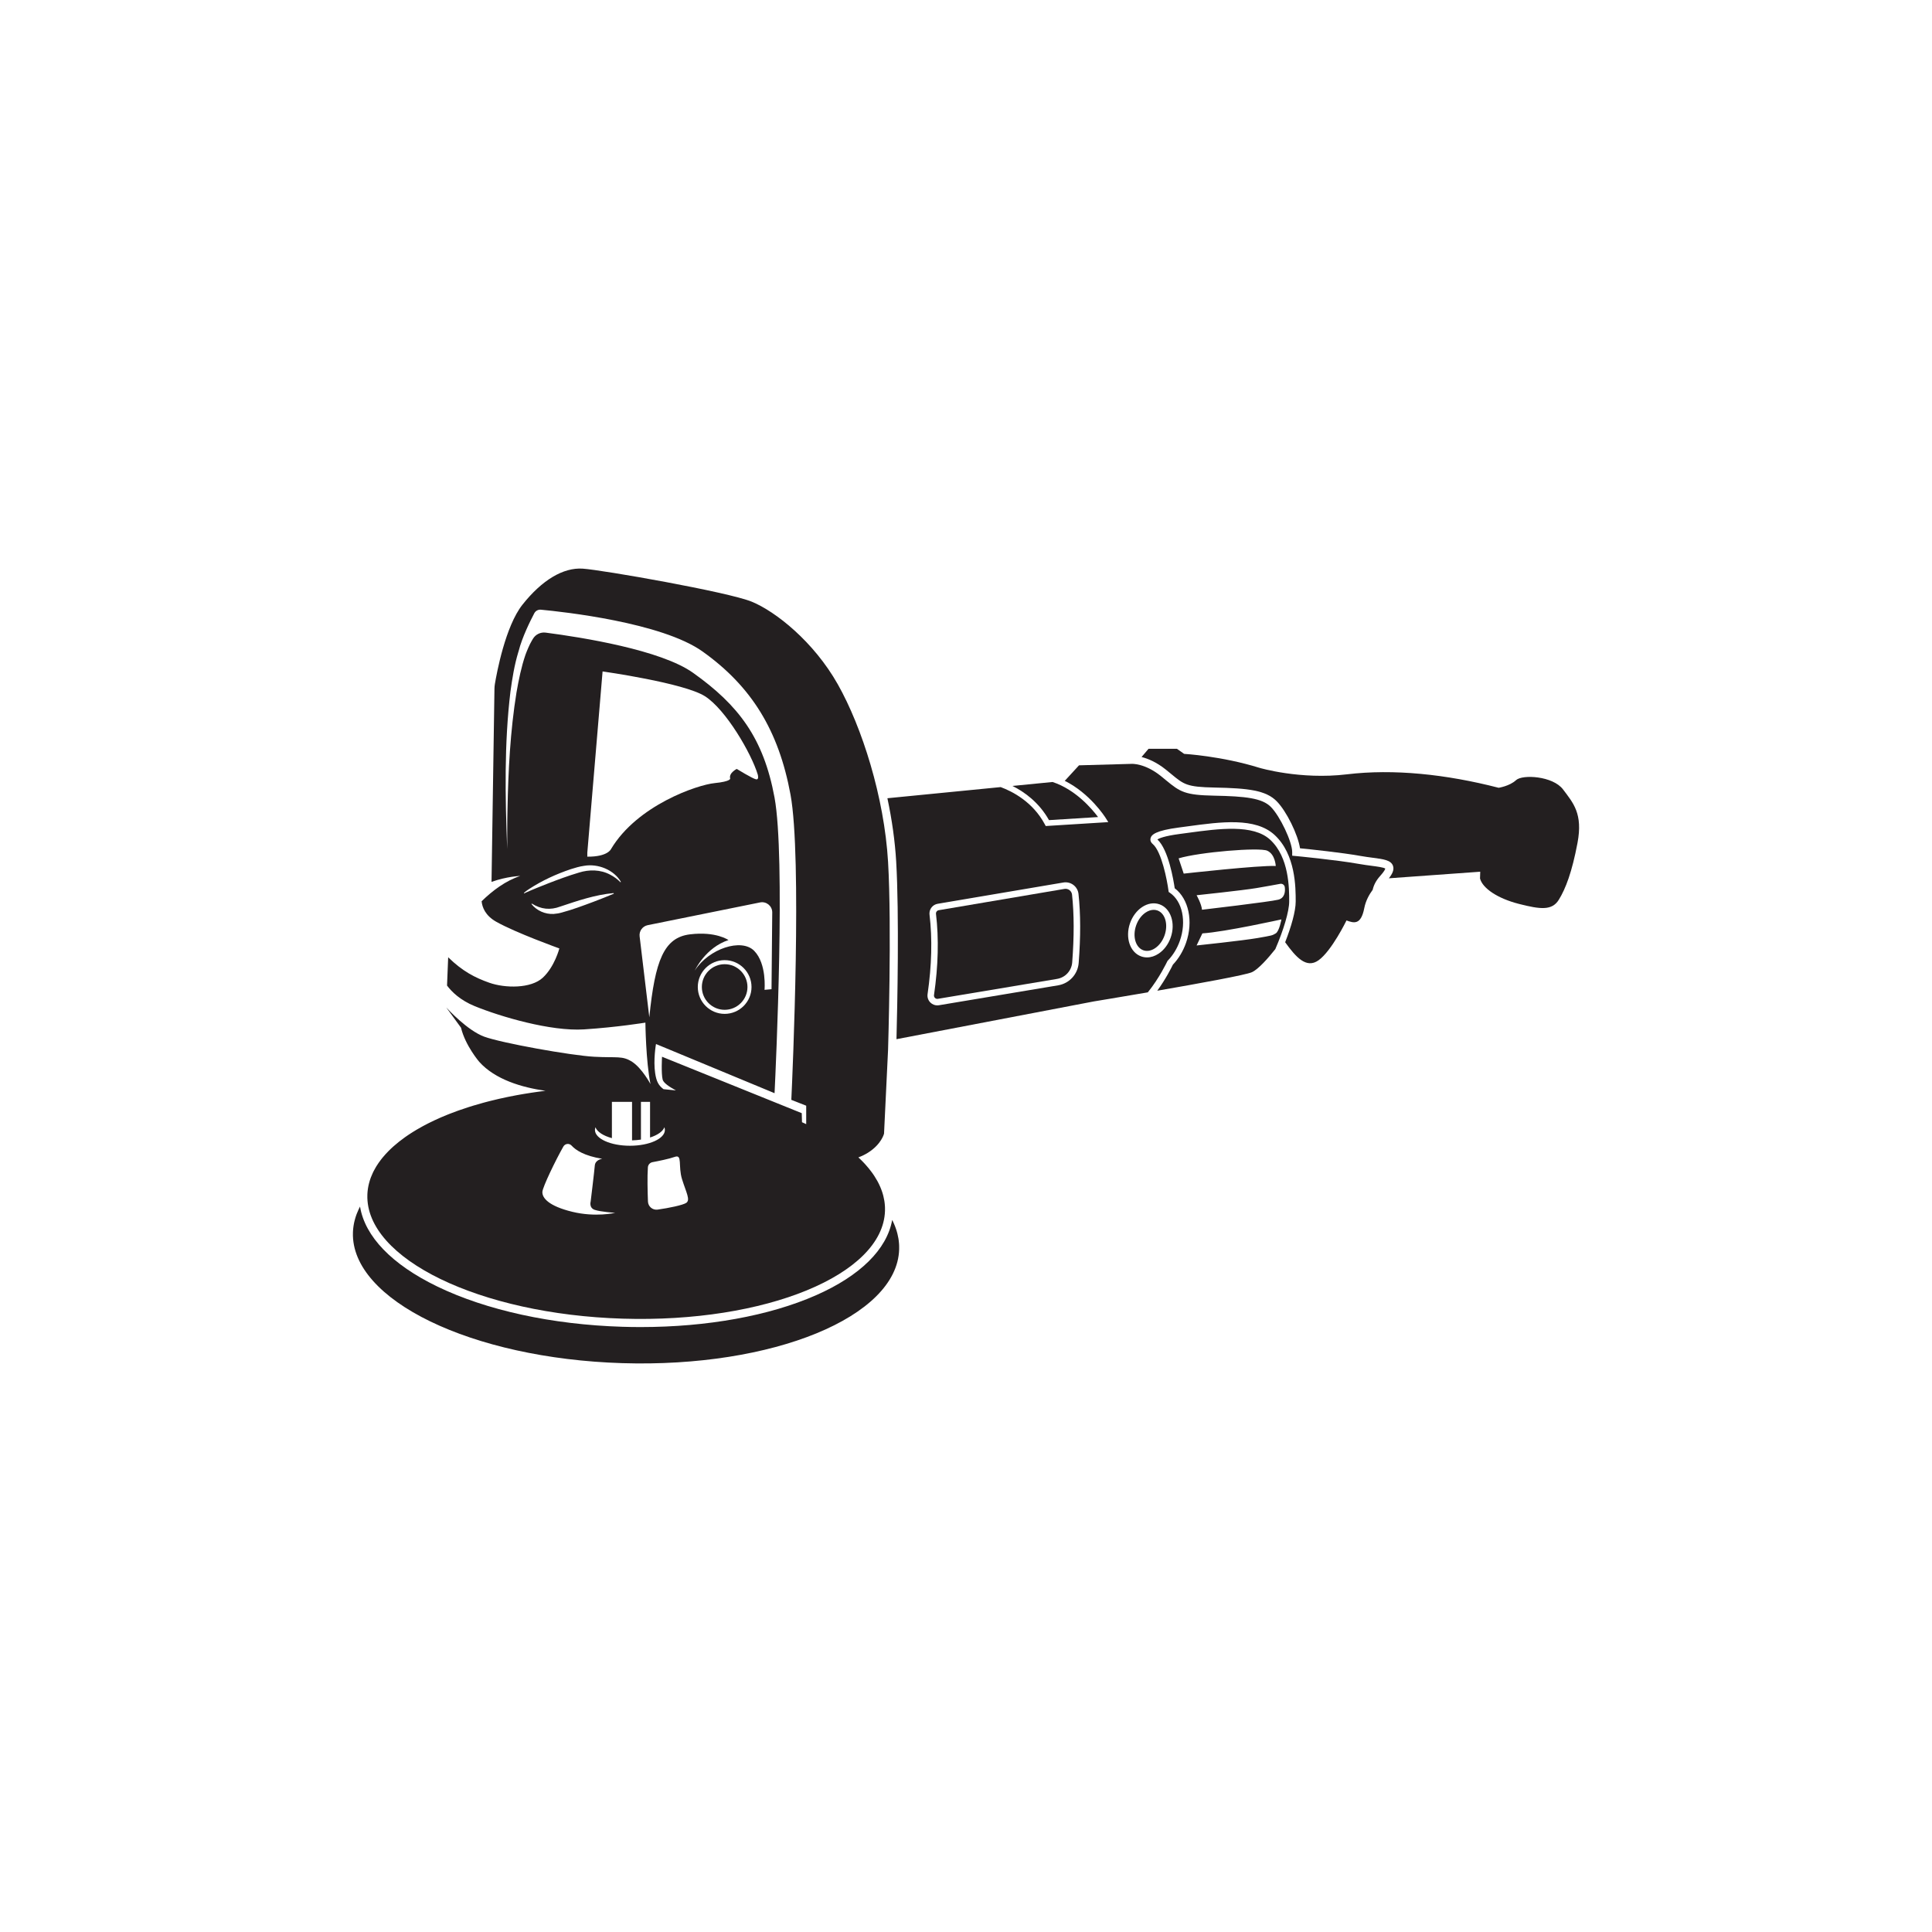<?xml version="1.0" encoding="utf-8"?>
<!-- Generator: Adobe Illustrator 27.5.0, SVG Export Plug-In . SVG Version: 6.00 Build 0)  -->
<svg version="1.1" id="Layer_1" xmlns="http://www.w3.org/2000/svg" xmlns:xlink="http://www.w3.org/1999/xlink" x="0px" y="0px"
	 viewBox="0 0 2000 2000" style="enable-background:new 0 0 2000 2000;" xml:space="preserve">
<rect style="fill:#FFFFFF;" width="2000" height="2000"/>
<g>
	<g>
		<path style="fill:#231F20;" d="M726.558,1021.75c0,13.011,10.589,23.599,23.608,23.599c13.011,0,23.599-10.589,23.599-23.599
			c0-13.019-10.588-23.608-23.599-23.608C737.146,998.143,726.558,1008.731,726.558,1021.75z"/>
		<path style="fill:#231F20;" d="M915.15,1173.572l4.172-86.878c0,0,3.944-127.365,0-194.496
			c-3.953-67.139-26.989-139.434-52.001-183.748c-25.012-44.322-64.498-75.474-89.073-85.566
			c-24.575-10.092-154.901-32.909-175.085-34.23c-20.185-1.312-42.119,11.85-62.303,37.3c-17.695,22.312-26.627,70.587-28.561,82.16
			c-0.269,1.623-0.412,3.255-0.437,4.895l-3.036,199.921c15.794-5.702,29.73-6.148,29.73-6.148
			c-15.021,4.945-28.645,15.105-39.991,26.206c0.639,6.316,3.852,14.844,15.088,21.185c20.185,11.413,65.382,27.645,65.382,27.645
			s-4.828,18.873-17.115,30.277c-12.287,11.413-39.049,10.967-55.289,5.265c-14.827-5.206-27.838-11.884-42.682-26.4l-1.177,29.276
			v0.008c4.861,6.493,13.642,15.155,28.502,21.253c26.77,10.967,78.981,26.324,113.211,24.129
			c34.23-2.195,63.624-7.014,63.624-7.014s0.437,39.924,5.265,63.624c0,0-8.772-16.459-18.974-23.036
			c-10.202-6.585-15.466-3.944-39.495-5.265c-24.02-1.32-95.44-14.155-113.539-20.74c-17.535-6.375-38.157-28.915-39.436-30.319
			l15.307,21c4.382,18.427,18.864,35.323,18.864,35.323c16.517,18.385,44.097,26.523,68.563,30
			c-0.822,0.101-1.645,0.202-2.467,0.311c-0.58,0.067-1.152,0.143-1.733,0.219c-0.698,0.092-1.388,0.185-2.086,0.277
			c-1.211,0.16-2.422,0.328-3.625,0.505c-1.598,0.219-3.179,0.454-4.76,0.698c-2.414,0.362-4.811,0.748-7.182,1.144
			c-1.547,0.252-3.078,0.521-4.609,0.791c-0.824,0.151-1.648,0.294-2.473,0.446c-0.555,0.101-1.102,0.202-1.648,0.303
			c-5.719,1.068-11.32,2.22-16.812,3.465c-0.706,0.16-1.413,0.32-2.119,0.488c-2.447,0.564-4.878,1.152-7.283,1.758
			c-0.824,0.202-1.64,0.412-2.456,0.622c-0.925,0.244-1.85,0.479-2.767,0.723c-0.866,0.227-1.724,0.463-2.582,0.698
			c-3.608,0.984-7.157,2.01-10.647,3.07c-1.379,0.421-2.742,0.849-4.087,1.278c-3.507,1.119-6.938,2.271-10.311,3.465
			c-0.648,0.227-1.295,0.463-1.934,0.698c-2.641,0.95-5.231,1.934-7.779,2.927c-0.883,0.353-1.758,0.698-2.624,1.051
			c-1.791,0.732-3.574,1.472-5.324,2.22c-0.648,0.278-1.295,0.564-1.943,0.841c-3.625,1.598-7.149,3.238-10.563,4.937
			c-0.631,0.311-1.262,0.622-1.884,0.942c-1.354,0.69-2.691,1.388-4.012,2.094c-0.521,0.278-1.034,0.555-1.547,0.833
			c-1.867,1.018-3.701,2.052-5.492,3.103c-0.412,0.244-0.824,0.479-1.228,0.723c-1.169,0.698-2.33,1.404-3.465,2.119
			c-0.883,0.555-1.758,1.119-2.624,1.682c-0.471,0.303-0.942,0.614-1.405,0.925c-0.471,0.311-0.934,0.622-1.388,0.933
			c-0.505,0.345-1.009,0.69-1.514,1.043c-0.404,0.278-0.799,0.555-1.194,0.841c-4.214,2.994-8.124,6.089-11.707,9.285
			c-0.429,0.378-0.841,0.757-1.253,1.135c-0.521,0.471-1.034,0.95-1.547,1.438c-0.715,0.681-1.421,1.371-2.111,2.06
			c-2.178,2.187-4.214,4.407-6.089,6.669c-0.336,0.404-0.673,0.816-0.992,1.219c-0.16,0.194-0.32,0.395-0.479,0.606
			c-0.286,0.362-0.572,0.723-0.841,1.085c-1.573,2.052-3.019,4.146-4.331,6.266c-0.202,0.319-0.395,0.639-0.58,0.959
			c-0.816,1.354-1.573,2.725-2.288,4.104c-0.16,0.319-0.32,0.647-0.479,0.967c-0.177,0.353-0.345,0.707-0.513,1.068
			c-0.664,1.404-1.262,2.817-1.808,4.247c-0.118,0.294-0.227,0.589-0.336,0.883c-0.109,0.311-0.227,0.622-0.328,0.934
			c-0.118,0.311-0.219,0.622-0.32,0.934c-0.025,0.092-0.059,0.177-0.084,0.269c-0.109,0.328-0.21,0.656-0.311,0.984
			c-0.244,0.807-0.479,1.623-0.681,2.447c-0.101,0.37-0.193,0.749-0.277,1.119c-0.093,0.37-0.177,0.732-0.252,1.102
			c-0.067,0.336-0.143,0.681-0.202,1.018c-0.059,0.286-0.109,0.572-0.16,0.858c-0.076,0.412-0.151,0.824-0.21,1.245
			c-0.042,0.269-0.084,0.538-0.118,0.807c-0.067,0.488-0.135,0.975-0.185,1.463c-0.042,0.353-0.076,0.715-0.109,1.068
			c-0.034,0.303-0.059,0.605-0.076,0.908c-0.025,0.328-0.05,0.656-0.067,0.992c-0.034,0.488-0.051,0.975-0.067,1.463
			c-2.044,66.18,116.255,123.538,264.226,128.105s269.575-45.39,271.618-111.571c0.034-1.076,0.034-2.144,0-3.221
			c-0.008-0.32-0.017-0.639-0.034-0.959c-0.008-0.32-0.034-0.648-0.05-0.967c-0.008-0.101-0.017-0.21-0.025-0.32
			c-0.025-0.404-0.059-0.807-0.101-1.203c-0.017-0.261-0.042-0.521-0.076-0.774c-0.034-0.362-0.076-0.723-0.126-1.085
			c0-0.109-0.017-0.227-0.034-0.337c-0.05-0.404-0.109-0.807-0.177-1.211c-0.034-0.227-0.067-0.463-0.109-0.69
			c-0.252-1.531-0.572-3.061-0.959-4.584c-0.092-0.37-0.185-0.74-0.294-1.11c-0.059-0.235-0.118-0.471-0.193-0.707
			c-0.067-0.252-0.143-0.513-0.227-0.765c-0.067-0.252-0.143-0.505-0.227-0.757c-0.109-0.345-0.219-0.698-0.336-1.051
			c-0.236-0.706-0.488-1.413-0.757-2.119c-0.109-0.311-0.227-0.622-0.353-0.933c-0.193-0.496-0.387-0.984-0.597-1.472
			c-0.177-0.412-0.353-0.833-0.538-1.245c-0.286-0.656-0.589-1.312-0.908-1.96c-0.126-0.261-0.252-0.53-0.387-0.799
			c-0.202-0.412-0.412-0.824-0.631-1.236c-0.227-0.454-0.471-0.9-0.715-1.346c-0.917-1.682-1.918-3.347-2.994-5.004
			c-0.303-0.479-0.622-0.95-0.942-1.421c-0.244-0.362-0.488-0.723-0.74-1.076c-0.135-0.193-0.269-0.395-0.421-0.597
			c-0.269-0.387-0.547-0.774-0.833-1.152c-1.934-2.641-4.071-5.248-6.392-7.822c-0.32-0.362-0.648-0.715-0.976-1.068
			c-0.555-0.597-1.119-1.194-1.699-1.791c-0.437-0.454-0.883-0.908-1.337-1.363c-1.085-1.085-2.203-2.17-3.356-3.238
			c-0.001-0.001-0.002-0.002-0.003-0.003c3.851-1.396,7.121-3.08,9.885-4.808C912.517,1184.539,915.15,1173.572,915.15,1173.572z
			 M614.196,933.594c-10.715,4.003-21.446,8.04-32.506,11.017c-2.649,0.774-5.753,1.32-8.545,1.505
			c-8.764,0.471-17.577-3.398-23.01-10.277l0.538-0.404c9.361,5.938,19.041,6.913,29.343,3.019
			c17.964-5.98,36.038-12.22,55.163-13.927l0.252,0.622C628.41,928.102,621.328,930.911,614.196,933.594z M642.337,913.316
			c-3.162-3.154-6.753-5.887-10.732-7.88c-9.924-5.324-21.799-5.467-32.388-2.103c-10.757,3.188-21.278,7.107-31.749,11.152
			c-7.813,3.087-15.694,6.173-23.355,9.613c-0.479,0.235-1.06,0.505-1.405,0.74l-0.412-0.421c1.69-1.674,3.692-2.885,5.61-4.23
			c13.414-8.696,27.88-15.357,43.069-20.454c4.399-1.371,8.763-2.75,13.768-3.448c14.365-2.481,30.866,4.197,38.015,16.619
			L642.337,913.316z M632.564,878.885c0,0-3.288,8.158-24.575,7.931v-4.163l15.803-187.591c0,0,84.246,11.85,105.97,25.677
			c21.715,13.818,48.048,59.234,54.625,80.957c0,0,1.758,5.702-1.749,5.046c-3.516-0.664-19.966-10.757-19.966-10.757
			s-8.343,4.172-6.804,9.874c0,0,1.312,3.078-16.232,4.828C722.083,812.444,659.772,833.436,632.564,878.885z M672.168,1053.12
			l-10.034-83.825c-0.656-5.441,2.986-10.471,8.351-11.564l116.331-23.54c6.442-1.304,12.489,3.557,12.607,10.126l-0.748,79.713
			l-7.241,0.656c0,0,2.498-26.854-10.664-40.344c-13.162-13.49-47.047-2.313-61.538,20.386c0.336-0.723,11.236-23.801,34.877-31.572
			c0,0-12.834-9.218-39.823-5.929C687.307,970.523,678.089,994.215,672.168,1053.12z M777.97,1021.75
			c0,15.332-12.472,27.804-27.804,27.804c-15.34,0-27.813-12.472-27.813-27.804c0-15.332,12.472-27.813,27.813-27.813
			C765.497,993.937,777.97,1006.418,777.97,1021.75z M592.304,1254.42c-24.238-5.921-31.152-14.255-30.824-20.622
			c0.261-5.063,13.784-32.968,21.732-46.929c1.775-3.12,6.072-3.608,8.494-0.95c4.256,4.676,13.187,10.681,31.749,13.65
			c0,0-7.233,0.824-7.729,7.081c-0.496,6.249-4.281,37.182-4.281,37.182s-1.917,6.535,4.222,8.612
			c6.148,2.086,21.177,3.078,21.177,3.078S616.551,1260.35,592.304,1254.42z M652.093,1186.078
			c-19.991,0-36.206-7.317-36.206-16.341c0-0.95,0.193-1.875,0.53-2.775c1.808,4.768,8.183,8.831,17.022,11.236v-37.535h20.849
			v39.839c3.196-0.092,6.291-0.362,9.209-0.799v-39.041h9.436v36.888c7.695-2.456,13.179-6.224,14.827-10.589
			c0.345,0.9,0.53,1.825,0.53,2.775C688.291,1178.762,672.084,1186.078,652.093,1186.078z M710.343,1245.245
			c-3.507,2.304-18.057,5.332-29.596,6.938c-5.147,0.723-9.79-3.171-9.983-8.36c-0.378-10.008-0.782-25.719-0.076-35.432
			c0.193-2.649,2.161-4.828,4.777-5.324c6.123-1.144,17.249-3.389,23.027-5.467c8.225-2.969,3.297,9.512,7.569,23.187
			C710.343,1234.454,714.951,1242.217,710.343,1245.245z M830.226,1161.726l-0.255-9.381l-144.64-58.409
			c0,0-0.984,17.275,0.656,23.692c0.867,3.374,6.739,7.385,13.714,11.171c-4.239-0.474-8.517-0.901-12.826-1.286
			c-5.18-3.827-7.341-8.047-8.617-16.302c-2.145-13.826,0.824-30.445,0.824-30.445l122.74,50.907
			c1.421-29.268,11.371-244.251-0.034-306.075c-11.379-61.698-37.384-95.692-84.313-129.089
			c-33.373-23.755-115.094-36.746-152.615-41.619c-5.279-0.686-10.454,1.837-13.169,6.416l-1.286,2.168
			c-2.136,3.499-5.046,10.488-6.451,14.365c-4.315,12.54-6.972,25.904-9.285,38.973c-6.442,39.856-8.536,80.982-9.327,121.369
			c-0.311,9.596-0.219,30.941-0.286,40.706c-2.111-54.087-3.137-109.199,3.372-163c1.867-13.591,4.062-27.325,8.032-40.504
			c0.151-0.488,0.311-0.976,0.462-1.472v-0.008c3.577-14.21,12.113-31.345,16.174-39.057c1.316-2.499,4.003-3.955,6.816-3.691
			c22.91,2.146,125.183,13.245,167.318,43.236c50.764,36.139,78.863,81.832,91.1,148.155c12.001,65.062,2.161,288.178,0.849,316.008
			l15.399,6.064v19.063C833.144,1163.021,831.692,1162.37,830.226,1161.726z"/>
	</g>
	<g>
		<path style="fill:#231F20;" d="M930.793,1290.004c-0.008-0.345-0.017-0.681-0.034-1.018c-0.008-0.336-0.034-0.681-0.05-1.018
			c-0.008-0.109-0.017-0.227-0.025-0.336c-0.034-0.429-0.067-0.858-0.109-1.27c-0.017-0.278-0.042-0.555-0.084-0.816
			c-0.034-0.387-0.076-0.765-0.126-1.144c0-0.118-0.025-0.244-0.042-0.362c-0.05-0.421-0.109-0.849-0.185-1.278
			c-0.034-0.235-0.067-0.488-0.109-0.723c-0.269-1.615-0.606-3.229-1.018-4.836c-0.092-0.395-0.193-0.782-0.311-1.169
			c-0.059-0.252-0.126-0.505-0.202-0.749c-0.067-0.269-0.151-0.538-0.236-0.807c-0.076-0.269-0.151-0.53-0.244-0.799
			c-0.118-0.362-0.227-0.74-0.353-1.11c-0.252-0.749-0.513-1.489-0.799-2.237c-0.118-0.328-0.244-0.656-0.37-0.984
			c-0.21-0.521-0.412-1.034-0.631-1.556c-0.193-0.429-0.378-0.875-0.572-1.312c-0.303-0.69-0.622-1.379-0.959-2.069
			c-0.134-0.269-0.269-0.555-0.404-0.841c-0.118-0.227-0.227-0.454-0.345-0.681c-5.4,30.361-33.044,57.796-78.981,78.014
			c-48.183,21.202-112.588,32.876-181.351,32.876c-0.008,0-0.008,0-0.017,0c-6.283,0-12.666-0.093-18.982-0.294
			c-72.724-2.237-140.83-17.081-191.78-41.782c-46.887-22.733-74.692-51.706-79.771-82.648c-0.135,0.252-0.269,0.496-0.395,0.749
			c-0.168,0.336-0.337,0.69-0.505,1.026c-0.194,0.37-0.37,0.74-0.547,1.127c-0.698,1.48-1.329,2.969-1.909,4.483
			c-0.126,0.311-0.235,0.614-0.353,0.925c-0.118,0.328-0.236,0.664-0.345,0.992c-0.126,0.328-0.236,0.656-0.336,0.984
			c-0.025,0.092-0.067,0.185-0.092,0.277c-0.109,0.353-0.219,0.698-0.328,1.043c-0.252,0.849-0.505,1.716-0.715,2.582
			c-0.109,0.387-0.21,0.791-0.294,1.177c-0.101,0.396-0.185,0.774-0.269,1.169c-0.067,0.353-0.151,0.715-0.21,1.068
			c-0.059,0.303-0.118,0.606-0.168,0.908c-0.084,0.437-0.16,0.866-0.219,1.312c-0.05,0.286-0.093,0.572-0.126,0.849
			c-0.076,0.521-0.143,1.034-0.193,1.548c-0.051,0.37-0.084,0.757-0.118,1.127c-0.034,0.32-0.067,0.639-0.084,0.959
			c-0.025,0.345-0.051,0.69-0.067,1.043c-0.034,0.521-0.051,1.035-0.076,1.547c-2.153,69.839,122.681,130.359,278.826,135.178
			c156.137,4.819,284.461-47.897,286.614-117.727C930.835,1292.267,930.835,1291.14,930.793,1290.004z"/>
	</g>
	<g>
		<path style="fill:#231F20;" d="M1618.106,817.271c-10.53-14.045-42.127-15.794-48.713-9.655
			c-6.577,6.148-17.989,7.897-17.989,7.897c-54.406-14.037-108.821-19.747-157.087-13.928c-48.267,5.812-90.394-6.694-90.394-6.694
			c-39.486-12.288-78.106-14.483-78.106-14.483l-7.46-5.265h-29.394l-7.223,8.514c6.539,1.645,15.44,5.26,25.212,13.112
			c2.075,1.667,3.926,3.197,5.624,4.602c13.03,10.773,16.126,13.333,44.479,13.888c35.526,0.697,53.261,2.893,64.433,14.066
			c10.246,10.246,22.204,34.794,24.282,48.822c10.593,1.054,42.805,4.396,62.667,7.932c4.531,0.807,8.837,1.372,12.637,1.869
			c11.301,1.481,18.768,2.459,20.915,8.278c1.55,4.202-0.808,8.654-4.264,12.989l94.596-6.817l-0.219,7.014
			c2.632,10.092,17.99,20.63,40.369,26.333c22.371,5.702,34.221,7.023,41.244-4.39c7.023-11.404,13.599-28.519,19.31-58.796
			C1638.728,842.283,1628.635,831.308,1618.106,817.271z"/>
		<path style="fill:#231F20;" d="M1048.091,813.604l41.513-4.088c23.742,7.805,40.63,27.619,47.114,36.299l-50.798,3.179
			C1075.584,830.576,1060.437,819.769,1048.091,813.604z"/>
		<path style="fill:#231F20;" d="M1109.772,926.117c2.178,20.235,2.237,43.187,0.168,70.159
			c-0.656,8.629-7.107,15.651-15.677,17.081l-123.387,20.63c-1.102,0.185-2.195-0.16-2.994-0.95
			c-0.799-0.774-1.161-1.85-1.001-2.944c4.398-30.235,5.088-58.502,2.052-84.01c-0.219-1.85,1.034-3.532,2.851-3.843l130.166-22.052
			c1.85-0.311,3.692,0.143,5.181,1.27C1108.628,922.593,1109.57,924.25,1109.772,926.117z"/>
		<path style="fill:#231F20;" d="M1419.985,896.286c-3.894-0.505-8.301-1.085-13.019-1.926c-23.582-4.197-65.062-8.141-65.483-8.183
			l-3.81-0.353v-3.827c0-10.572-12.615-37.207-22.136-46.727c-9.066-9.066-26.131-10.967-58.645-11.598
			c-30.05-0.589-35.104-3.768-49.679-15.82c-1.665-1.379-3.49-2.885-5.526-4.525c-16.694-13.414-30.134-12.59-30.269-12.582
			l-54.423,1.514l-14.701,16.013l-0.151,0.017c26.156,12.918,41.69,37.274,42.505,38.57l2.632,4.197l-64.759,4.045l-0.891-1.674
			c-12.346-23.204-33.364-34.036-45.727-38.628l-117.273,11.539c4.769,22.396,7.855,44.532,9.083,65.365
			c3.238,55.087,1.169,151.393,0.311,184.059l204.328-39.091c0,0,25.189-4.138,55.853-9.394
			c11.901-14.625,20.016-31.799,20.126-32.018l0.235-0.513l0.395-0.404c5.391-5.559,9.705-12.658,12.455-20.521
			c6.981-19.924,2.616-40.798-10.386-49.629l-1.245-0.849l-0.194-1.489c-1.43-10.757-7.132-40.277-16.232-48.065
			c-1.615-1.203-2.927-3.474-2.321-5.997c0.9-3.734,5.122-7.981,29.629-11.186c2.901-0.379,5.845-0.782,8.806-1.177
			c34.44-4.685,70.058-9.52,90.007,8.957c21.816,20.21,21.816,54.305,21.816,68.863c0,10.109-4.668,26.249-10.908,42.169
			c11.018,15.273,21.816,27.712,34.524,18.688c13.608-9.655,28.965-41.244,28.965-41.244c7.46,2.633,14.92,5.265,18.427-12.843
			c1.447-7.443,5.004-13.894,8.696-18.923c1.009-4.6,3.364-9.445,7.712-14.272c4.407-4.895,5.181-6.989,5.315-7.645
			C1432.398,897.917,1425.536,897.017,1419.985,896.286z M1116.651,996.788c-0.9,11.724-9.647,21.261-21.278,23.212l-123.387,20.622
			c-0.572,0.092-1.152,0.143-1.716,0.143c-2.641,0-5.164-1.018-7.098-2.918c-2.346-2.296-3.423-5.475-2.952-8.721
			c4.323-29.655,5.004-57.324,2.027-82.253c-0.051-0.412-0.076-0.816-0.076-1.219c0-4.912,3.532-9.209,8.486-10.05l130.166-22.043
			c3.65-0.622,7.426,0.303,10.37,2.531c2.952,2.237,4.87,5.626,5.265,9.302C1118.687,946.049,1118.754,969.405,1116.651,996.788z
			 M1200.3,936.134c11.615,4.07,16.821,19.478,11.615,34.356c-2.464,7.039-6.888,12.96-12.439,16.678
			c-3.894,2.607-8.04,3.936-12.086,3.936c-2.035,0-4.045-0.336-5.988-1.018c-11.615-4.062-16.821-19.478-11.615-34.347
			c2.473-7.048,6.888-12.969,12.439-16.686C1188.08,935.141,1194.497,934.107,1200.3,936.134z M1183.631,983.736
			c3.751,1.32,8.049,0.547,12.102-2.161c4.348-2.91,7.847-7.637,9.832-13.313c3.978-11.371,0.622-22.935-7.485-25.778
			c-1.203-0.42-2.456-0.622-3.742-0.622c-2.733,0-5.61,0.942-8.368,2.784c-4.348,2.91-7.838,7.637-9.832,13.313
			C1172.159,969.329,1175.515,980.893,1183.631,983.736z M1314.915,869.322c-17.62-16.324-53.17-11.488-84.532-7.233
			c-2.977,0.404-5.929,0.807-8.848,1.186c-16.552,2.17-21.808,4.659-23.397,5.753c11.488,10.479,16.753,42.464,17.914,50.487
			c14.525,10.942,19.47,34.398,11.715,56.525c-3.011,8.595-7.695,16.392-13.583,22.582c-1.295,2.683-7.283,14.76-16.173,26.955
			c42.758-7.401,91.731-16.282,98.013-19.184c6.888-3.179,17.132-14.995,24.171-23.86c8.486-19.52,14.373-39.2,14.373-49.284
			C1334.57,919.565,1334.57,887.531,1314.915,869.322z M1225.379,904.368l-5.265-15.795c21.059-6.417,83.59-11.682,91.815-7.897
			c8.234,3.785,8.721,15.794,8.721,15.794C1303.57,895.604,1225.379,904.368,1225.379,904.368z M1320.651,966.242
			c-3.675,2.195-3.785,2.195-18.923,4.828c-15.138,2.632-63.018,7.679-63.018,7.679l5.98-12.506
			c23.692-1.539,81.832-14.482,81.832-14.482S1324.326,964.047,1320.651,966.242z M1323.283,931.357
			c-8.225,2.136-78.981,10.412-78.981,10.412c-0.496-6.039-5.593-15.021-5.593-15.021s48.208-5.097,61.866-7.401
			c9.453-1.598,19.461-3.423,24.726-4.407c2.262-0.412,4.399,1.144,4.71,3.423C1330.701,923.518,1329.65,929.7,1323.283,931.357z"/>
	</g>
</g>
</svg>
